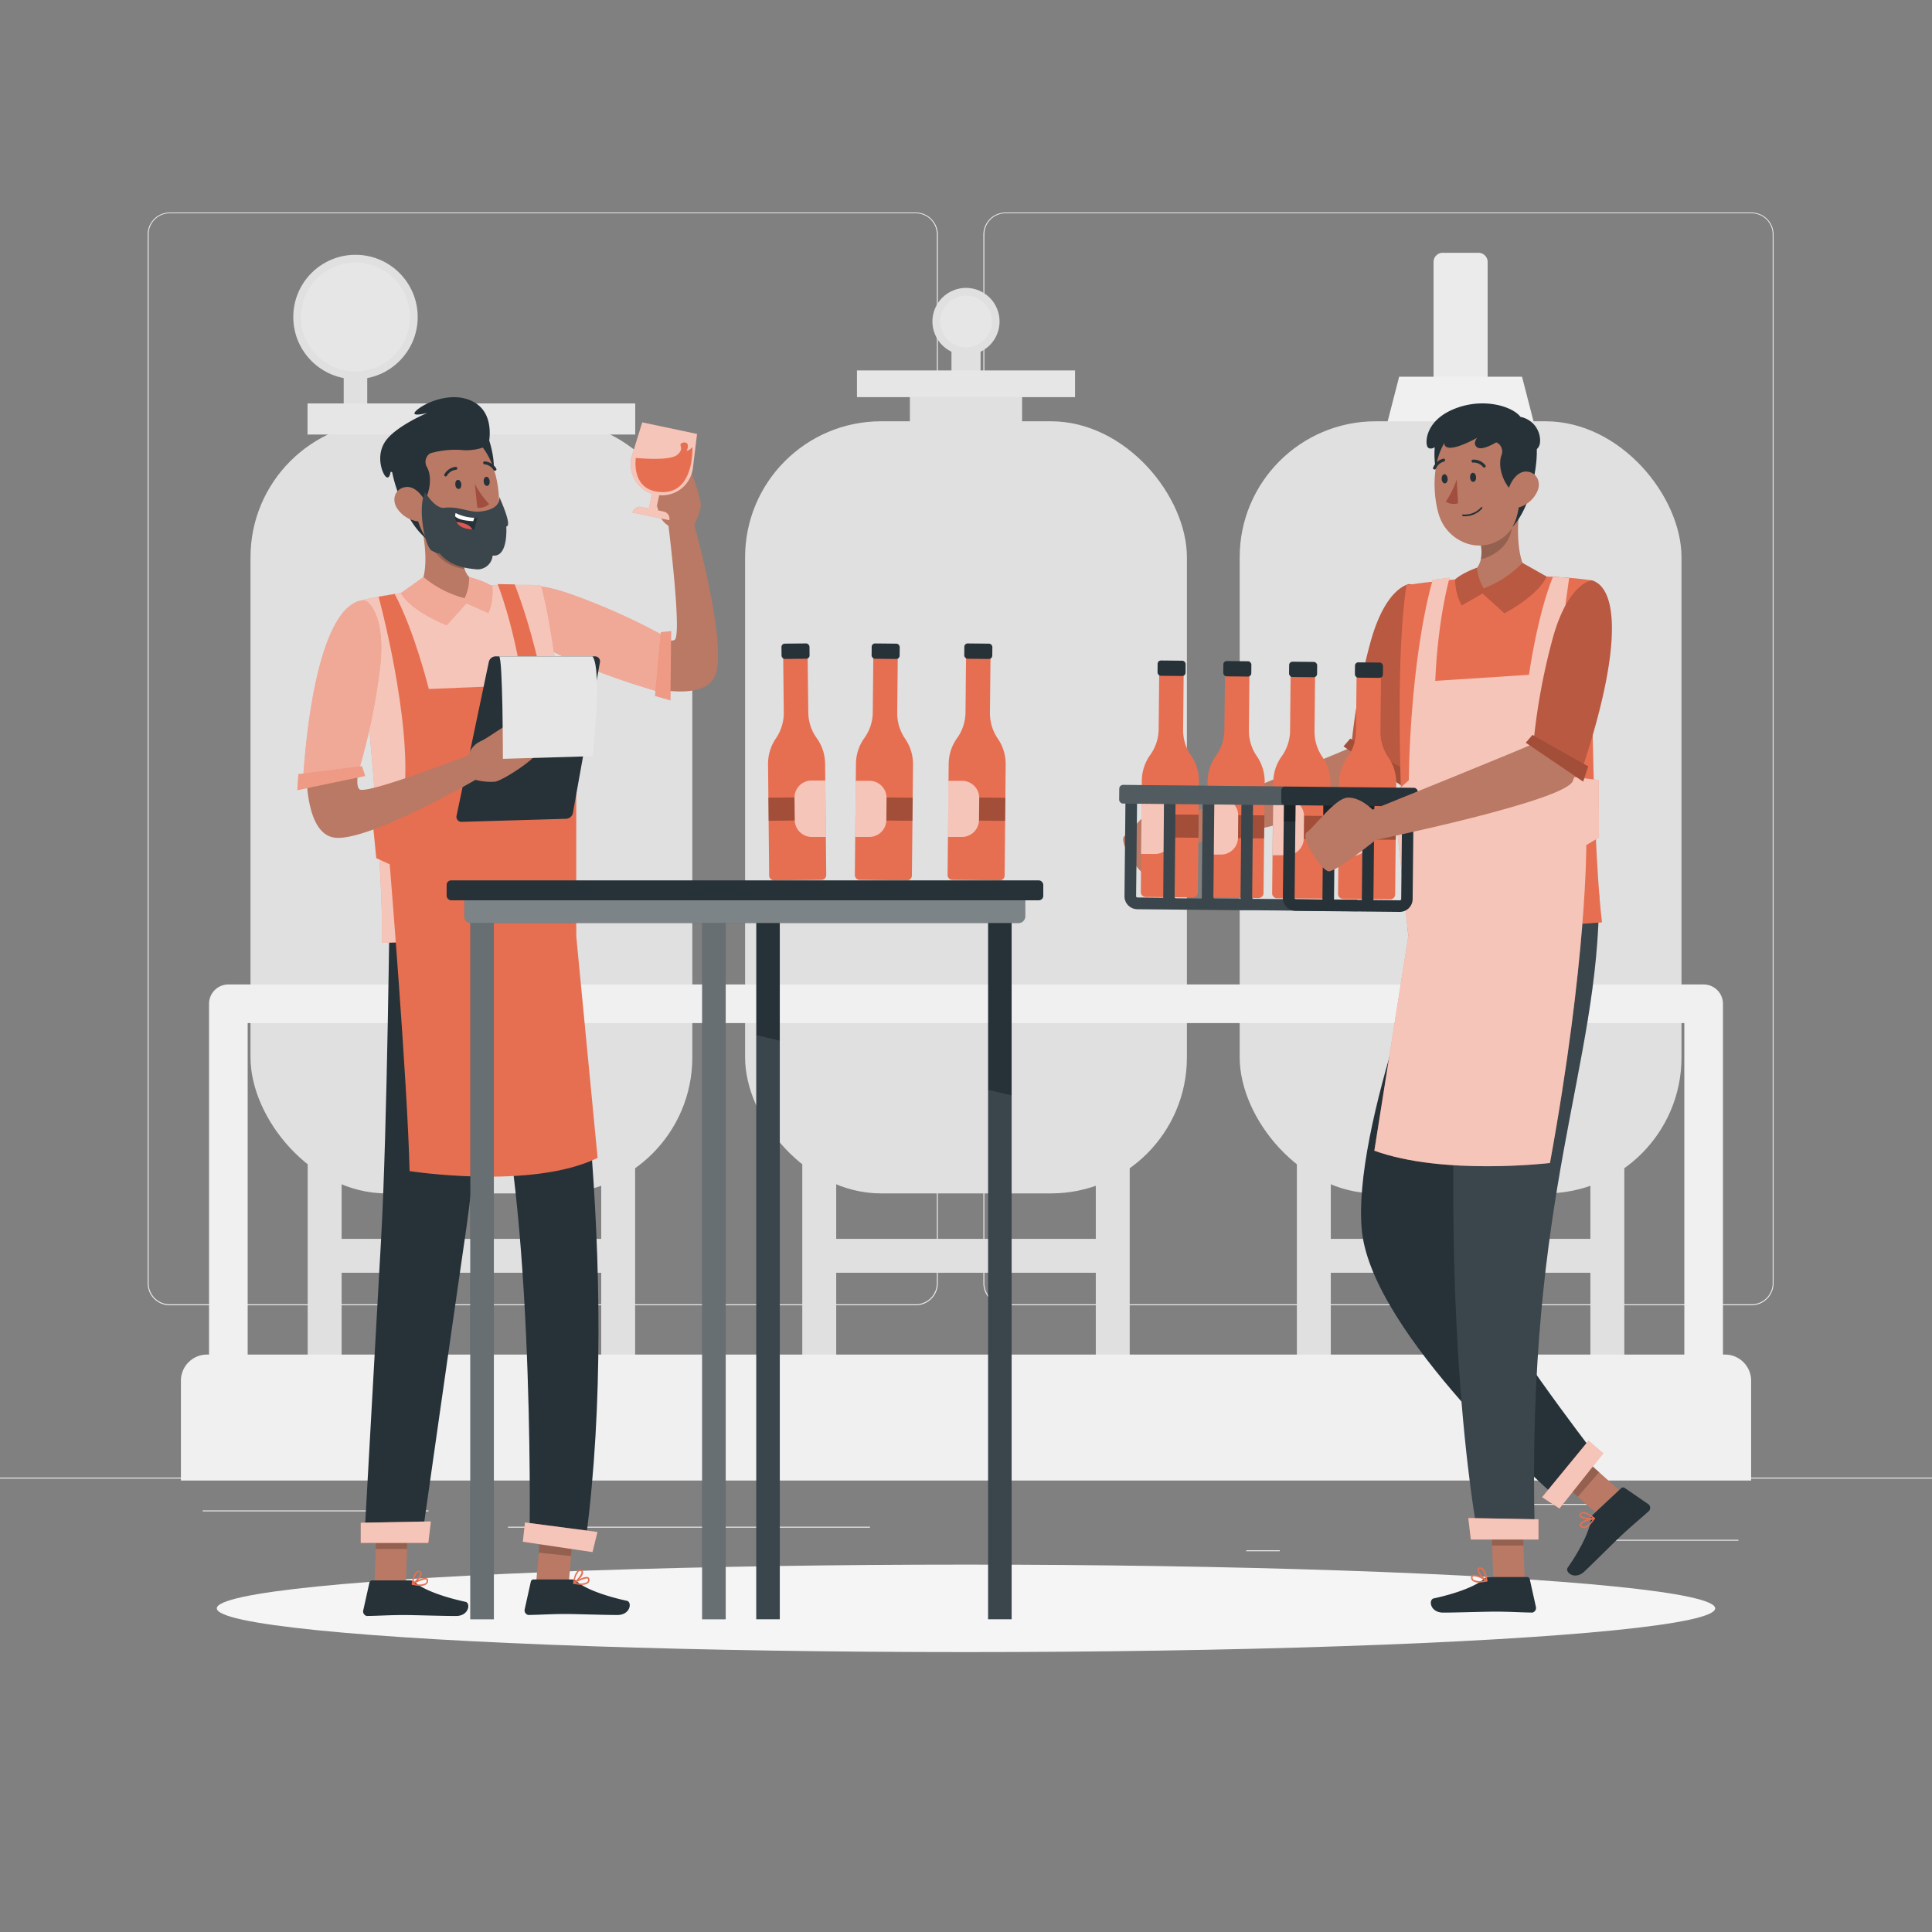 <svg xmlns="http://www.w3.org/2000/svg" viewBox="0 0 500 500"><rect x="0" y="0" width="500" height="500" fill="#808080" stroke="none"/><g id="freepik--background-complete--inject-7"><rect y="382.4" width="500" height="0.25" style="fill:#ebebeb"></rect><rect x="416.78" y="398.49" width="33.12" height="0.25" style="fill:#ebebeb"></rect><rect x="322.53" y="401.21" width="8.69" height="0.25" style="fill:#ebebeb"></rect><rect x="396.59" y="389.21" width="19.19" height="0.25" style="fill:#ebebeb"></rect><rect x="52.46" y="390.89" width="43.19" height="0.25" style="fill:#ebebeb"></rect><rect x="104.56" y="390.89" width="6.33" height="0.25" style="fill:#ebebeb"></rect><rect x="131.47" y="395.11" width="93.68" height="0.25" style="fill:#ebebeb"></rect><path d="M237,337.8H43.91a5.71,5.71,0,0,1-5.7-5.71V60.66A5.71,5.71,0,0,1,43.91,55H237a5.71,5.71,0,0,1,5.71,5.71V332.09A5.71,5.71,0,0,1,237,337.8ZM43.91,55.2a5.46,5.46,0,0,0-5.45,5.46V332.09a5.46,5.46,0,0,0,5.45,5.46H237a5.47,5.47,0,0,0,5.46-5.46V60.66A5.47,5.47,0,0,0,237,55.2Z" style="fill:#ebebeb"></path><path d="M453.31,337.8H260.21a5.72,5.72,0,0,1-5.71-5.71V60.66A5.72,5.72,0,0,1,260.21,55h193.1A5.71,5.71,0,0,1,459,60.66V332.09A5.71,5.71,0,0,1,453.31,337.8ZM260.21,55.2a5.47,5.47,0,0,0-5.46,5.46V332.09a5.47,5.47,0,0,0,5.46,5.46h193.1a5.47,5.47,0,0,0,5.46-5.46V60.66a5.47,5.47,0,0,0-5.46-5.46Z" style="fill:#ebebeb"></path><path d="M373.39,65.42h9.23A2.38,2.38,0,0,1,385,67.8v36.78a0,0,0,0,1,0,0H371a0,0,0,0,1,0,0V67.8A2.38,2.38,0,0,1,373.39,65.42Z" style="fill:#ebebeb"></path><rect x="88.95" y="85.44" width="6.09" height="31.47" style="fill:#e0e0e0"></rect><circle cx="250" cy="83.2" r="8.69" transform="translate(-12.81 102) rotate(-22.5)" style="fill:#e0e0e0"></circle><rect x="235.48" y="101.09" width="29.04" height="12.83" style="fill:#e0e0e0"></rect><rect x="246.24" y="87.39" width="7.53" height="13.7" style="fill:#e0e0e0"></rect><polygon points="398.9 116.9 357.1 116.9 362.1 97.49 393.9 97.49 398.9 116.9" style="fill:#f0f0f0"></polygon><rect x="64.83" y="109.03" width="114.34" height="199.82" rx="35.19" style="fill:#e0e0e0"></rect><rect x="79.63" y="291.65" width="8.78" height="66.71" style="fill:#e0e0e0"></rect><rect x="116.02" y="285.43" width="8.78" height="79.13" transform="translate(445.41 204.59) rotate(90)" style="fill:#e0e0e0"></rect><rect x="155.59" y="291.65" width="8.78" height="66.71" style="fill:#e0e0e0"></rect><rect x="192.83" y="109.03" width="114.34" height="199.82" rx="35.19" style="fill:#e0e0e0"></rect><rect x="207.63" y="291.65" width="8.78" height="66.71" style="fill:#e0e0e0"></rect><rect x="244.02" y="285.43" width="8.78" height="79.13" transform="translate(573.41 76.59) rotate(90)" style="fill:#e0e0e0"></rect><rect x="283.59" y="291.65" width="8.78" height="66.71" style="fill:#e0e0e0"></rect><rect x="320.83" y="109.03" width="114.34" height="199.82" rx="35.19" style="fill:#e0e0e0"></rect><rect x="335.63" y="291.65" width="8.78" height="66.71" style="fill:#e0e0e0"></rect><rect x="372.02" y="285.43" width="8.78" height="79.13" transform="translate(701.41 -51.41) rotate(90)" style="fill:#e0e0e0"></rect><rect x="411.59" y="291.65" width="8.78" height="66.71" style="fill:#e0e0e0"></rect><path d="M53.57,350.56H446.43a6.76,6.76,0,0,1,6.76,6.76v25.84a0,0,0,0,1,0,0H46.82a0,0,0,0,1,0,0V357.31A6.76,6.76,0,0,1,53.57,350.56Z" style="fill:#f0f0f0"></path><path d="M440.9,366.91H59.1a5,5,0,0,1-5-5V259.78a5,5,0,0,1,5-5H440.9a5,5,0,0,1,5,5V361.91A5,5,0,0,1,440.9,366.91Zm-376.8-10H435.9V264.78H64.1Z" style="fill:#f0f0f0"></path><circle cx="92" cy="82.04" r="16.1" style="fill:#e0e0e0"></circle><circle cx="92" cy="82.04" r="14.1" style="fill:#e6e6e6"></circle><circle cx="250" cy="83.2" r="6.69" style="fill:#e6e6e6"></circle><rect x="221.78" y="95.87" width="56.44" height="6.91" style="fill:#e6e6e6"></rect><rect x="79.59" y="104.41" width="84.81" height="8.05" style="fill:#e6e6e6"></rect></g><g id="freepik--Shadow--inject-7"><ellipse id="freepik--path--inject-7" cx="250" cy="416.24" rx="193.89" ry="11.32" style="fill:#f5f5f5"></ellipse></g><g id="freepik--character-2--inject-7"><g id="freepik--group--inject-7"><polygon points="420.37 386.86 414.86 393.22 401.38 381.12 406.89 374.76 420.37 386.86" style="fill:#b97964"></polygon><polygon points="406.89 374.76 401.38 381.12 408.34 387.36 413.84 381 406.89 374.76" style="opacity:0.2;isolation:isolate"></polygon><path d="M412.13,375.5s-26.09-33.82-31-46.74,23-87.3,23-87.3l-31.38-6.32s-23.12,57-20.27,83.6,48.91,67.49,48.91,67.49Z" style="fill:#263238"></path><path d="M412.38,391.86l7.19-6.73a.71.71,0,0,1,.88-.06l6.1,4.18a1.18,1.18,0,0,1,.3,1.66,1.12,1.12,0,0,1-.18.2c-2.36,2.14-4.19,3.58-7.11,6.32-1.8,1.68-7.05,6.95-9.53,9.28s-5.11.18-4.31-1c3.64-5.27,5.78-9.86,6-12.54A1.91,1.91,0,0,1,412.38,391.86Z" style="fill:#263238"></path><path d="M411.39,394.74a2.42,2.42,0,0,1-1.42.76,1.16,1.16,0,0,1-1-.48.57.57,0,0,1-.12-.62c.34-.95,3.35-1.56,3.69-1.62a.15.15,0,0,1,.19.07.2.2,0,0,1,0,.22A10.28,10.28,0,0,1,411.39,394.74Zm-2-.41a.41.41,0,0,0-.14.21s0,.13.06.25a.78.78,0,0,0,.66.33,3.93,3.93,0,0,0,2.21-1.87A8,8,0,0,0,409.36,394.33Z" style="fill:#E76F51"></path><path d="M412.71,393.11l-.07.06c-.92.24-3.32.05-3.79-.69a.64.64,0,0,1,.11-.79,1,1,0,0,1,.76-.38c1.21-.08,2.95,1.48,3,1.56a.19.19,0,0,1,.05.19A.16.16,0,0,1,412.71,393.11Zm-3.44-1.29-.07.06c-.18.17-.1.29-.07.34.29.45,2,.73,3,.62a4.5,4.5,0,0,0-2.43-1.19A.63.63,0,0,0,409.27,391.82Z" style="fill:#E76F51"></path><polygon points="403.59 390.4 414.92 376.12 411.1 372.85 399.09 387.47 403.59 390.4" style="fill:#E76F51"></polygon><polygon points="403.59 390.4 414.92 376.12 411.1 372.85 399.09 387.47 403.59 390.4" style="fill:#fff;opacity:0.6;isolation:isolate"></polygon><polygon points="394.59 409.07 386.48 409.07 385.81 390.29 393.93 390.29 394.59 409.07" style="fill:#b97964"></polygon><path d="M385.36,408.13h9.85a.72.72,0,0,1,.69.56l1.6,7.22a1.21,1.21,0,0,1-.93,1.42,1.1,1.1,0,0,1-.26,0c-3.19-.05-5.51-.24-9.51-.24-2.46,0-9.9.25-13.31.25s-3.84-3.36-2.45-3.67c6.25-1.36,10.95-3.25,12.95-5A2,2,0,0,1,385.36,408.13Z" style="fill:#263238"></path><path d="M382.67,409.56a2.43,2.43,0,0,1-1.55-.42,1.13,1.13,0,0,1-.41-1,.58.58,0,0,1,.33-.53c.9-.47,3.52,1.14,3.81,1.33a.16.16,0,0,1,.09.18.19.19,0,0,1-.14.17A10.22,10.22,0,0,1,382.67,409.56Zm-1.2-1.69a.54.54,0,0,0-.25.06c-.05,0-.11.07-.12.22a.77.77,0,0,0,.25.69,3.91,3.91,0,0,0,2.89.15A7.89,7.89,0,0,0,381.47,407.87Z" style="fill:#E76F51"></path><path d="M384.75,409.27h-.1c-.83-.46-2.45-2.24-2.28-3.1a.61.61,0,0,1,.61-.5,1,1,0,0,1,.82.25c.94.76,1.13,3.09,1.14,3.2a.21.21,0,0,1-.09.18A.17.17,0,0,1,384.75,409.27ZM383.12,406H383c-.25,0-.27.14-.28.19-.11.53.92,1.88,1.76,2.51a4.54,4.54,0,0,0-1-2.54A.67.67,0,0,0,383.12,406Z" style="fill:#E76F51"></path><polygon points="393.93 390.3 385.81 390.3 386.16 399.99 394.28 399.99 393.93 390.3" style="opacity:0.2;isolation:isolate"></polygon><path d="M413.84,231.47c0,45.24-18.87,76.45-16.66,165.09H382.35S370.3,334.82,379.64,230Z" style="fill:#263238"></path><path d="M413.84,231.47c0,45.24-18.87,76.45-16.66,165.09H382.35S370.3,334.82,379.64,230Z" style="fill:#fff;opacity:0.1;isolation:isolate"></path><polygon points="380.65 398.43 398.15 398.43 398.15 393.2 379.99 392.86 380.65 398.43" style="fill:#E76F51"></polygon><polygon points="380.65 398.43 398.15 398.43 398.15 393.2 379.99 392.86 380.65 398.43" style="fill:#fff;opacity:0.6;isolation:isolate"></polygon><path d="M367.9,173.52s-6,24.36-8,29.54-51,15.27-51,15.27-10.23,8.25-12.18,8.12-7.56-8.93-5.67-10.13,7.21-8.69,10.49-8.93S308,210.5,308,210.5s39.56-16,41.65-17.09c1.5-.79,5.54-24.19,5.54-24.19Z" style="fill:#b97964"></path><path d="M364.78,151.14c6.81,2,7.93,17.55-2.54,49l-12.55-6.73a163.72,163.72,0,0,1,5.1-27.6C358.77,151.71,364.78,151.14,364.78,151.14Z" style="fill:#E76F51"></path><path d="M364.78,151.14c6.81,2,7.93,17.55-2.54,49l-12.55-6.73a163.72,163.72,0,0,1,5.1-27.6C358.77,151.71,364.78,151.14,364.78,151.14Z" style="opacity:0.2;isolation:isolate"></path><polygon points="347.71 193.17 349.45 191.14 363.87 199.29 362.56 203.24 347.71 193.17" style="fill:#E76F51"></polygon><polygon points="347.71 193.17 349.45 191.14 363.87 199.29 362.56 203.24 347.71 193.17" style="opacity:0.3;isolation:isolate"></polygon><path d="M388.22,268.38a116.25,116.25,0,0,0-4.8,18.62c-1.21-16.47,3.61-33.93,3.61-33.93Z" style="opacity:0.2;isolation:isolate"></path><path d="M364,151.4s27.09-4.19,47.91-1.22c0,0-.38,62.71,2.69,88.53l-50.15,3.54S359.76,178.62,364,151.4Z" style="fill:#E76F51"></path><path d="M396.17,149.07c-3.55,4-13.32,3.68-13.32,3.68s-6.18-1-5.12-3c3.48-1,5-2.79,5.51-5a10.42,10.42,0,0,0-.07-4.08,21.74,21.74,0,0,0-.54-2.22l11-10.07C392.65,134.36,391.88,145.26,396.17,149.07Z" style="fill:#b97964"></path><path d="M391.44,134.27c.28,7.19-5.38,9.78-8.2,10.48a10.42,10.42,0,0,0-.07-4.08Z" style="opacity:0.2;isolation:isolate"></path><path d="M372.06,111s-3,10.9,2.41,15.86,7.81-15.7,7.81-15.7Z" style="fill:#263238"></path><path d="M390.54,137.67a10.16,10.16,0,0,1-12,2.55,11.31,11.31,0,0,1-5.79-6c-.15-.36-.29-.74-.41-1.12-2.1-7.12-1.63-19.1,6.06-22.7a11,11,0,0,1,15.71,10.18C394,128.64,394.39,133.36,390.54,137.67Z" style="fill:#b97964"></path><path d="M382,123.49c.08.65-.28,1.2-.72,1.22s-.79-.49-.83-1.14.29-1.2.71-1.22S382,122.83,382,123.49Z" style="fill:#263238"></path><path d="M374.64,123.88c.08.64-.28,1.2-.71,1.22s-.8-.5-.83-1.15.28-1.19.71-1.22S374.61,123.26,374.64,123.88Z" style="fill:#263238"></path><path d="M377,124.08a23.84,23.84,0,0,1-2.83,5.75,3.81,3.81,0,0,0,3.17.42Z" style="fill:#a24e3f"></path><path d="M384.19,121a.4.4,0,0,1-.38-.13,3.1,3.1,0,0,0-2.52-1.16.38.38,0,1,1-.1-.75h0a3.78,3.78,0,0,1,3.19,1.41.37.37,0,0,1,0,.54h0Z" style="fill:#263238"></path><path d="M378.59,133.57h0a5.86,5.86,0,0,0,5-2,.22.22,0,0,0,0-.29.2.2,0,0,0-.28,0h0a5.6,5.6,0,0,1-4.69,1.86.2.2,0,0,0-.22.17v0a.19.19,0,0,0,.17.22Z" style="fill:#263238"></path><path d="M371.34,121.5a.45.45,0,0,1-.23,0,.39.39,0,0,1-.21-.5h0a3.8,3.8,0,0,1,2.64-2.3.39.39,0,0,1,.45.31h0a.41.41,0,0,1-.31.45h0a3.07,3.07,0,0,0-2.07,1.85A.38.38,0,0,1,371.34,121.5Z" style="fill:#263238"></path><path d="M387.67,110.91l-.41,3.54a2.65,2.65,0,0,1,1.34,3.32c-1.13,3,.58,7.59,2.88,9.42,0,0,.06-1.29,1.15-1s.82,7-1.28,10.24c0,0,3.19-2.92,5-10,1.65-6.53,1.83-12,.47-14.48Z" style="fill:#263238"></path><path d="M397.93,127a7.63,7.63,0,0,1-4.17,4.09c-2.49,1-4-1.18-3.56-3.68.42-2.22,2.22-5.48,4.84-5.37S398.88,124.7,397.93,127Z" style="fill:#b97964"></path><path d="M387.26,114.45s-3.71,2.32-5,1.3.07-2.48.07-2.48-5.13,2.93-7.44,2.58-.24-3.47-.24-3.47-3.5,4.91-5.1,3.43c-.77-.71-1-6.75,6.65-9.92s15.29-.69,17.3,2a6.26,6.26,0,0,1,5.07,5.87C398.9,120.37,387.26,114.45,387.26,114.45Z" style="fill:#263238"></path><path d="M394,145.67a27.07,27.07,0,0,1-10,6.59,11.92,11.92,0,0,1-1.74-5.35s-3.86,1.37-5.67,3.05a14.65,14.65,0,0,0,1.68,6.75l5.41-3.1,5.66,5.11s8.57-4.36,10.93-9.51Z" style="fill:#E76F51"></path><path d="M394,145.67a27.07,27.07,0,0,1-10,6.59,11.92,11.92,0,0,1-1.74-5.35s-3.86,1.37-5.67,3.05a14.65,14.65,0,0,0,1.68,6.75l5.41-3.1,5.66,5.11s8.57-4.36,10.93-9.51Z" style="opacity:0.2;isolation:isolate"></path><path d="M404.87,200.84c-4.05-18.93,1.25-51.3,1.25-51.3l-4.22-.27c-4.09,10.08-6.2,25.37-6.2,25.37l-24.26,1.57c.69-16.35,3.71-26.69,3.71-26.69l-4.39.55c-6.06,22.05-6.16,51.84-6.16,51.84l-4,3.61,3.88,36.73-8.8,55.55c17.85,6.48,45.45,3.18,45.45,3.18,9.62-52.76,9.4-82.28,9.4-82.28l3.29-1.95-.1-14.89Z" style="fill:#E76F51"></path><g style="opacity:0.6;isolation:isolate"><path d="M404.87,200.84c-4.05-18.93,1.25-51.3,1.25-51.3l-4.22-.27c-4.09,10.08-6.2,25.37-6.2,25.37l-24.26,1.57c.69-16.35,3.71-26.69,3.71-26.69l-4.39.55c-6.06,22.05-6.16,51.84-6.16,51.84l-4,3.61,3.88,36.73-8.8,55.55c17.85,6.48,45.45,3.18,45.45,3.18,9.62-52.76,9.4-82.28,9.4-82.28l3.29-1.95-.1-14.89Z" style="fill:#fff"></path></g><path d="M310.27,202.19,310,231a1.27,1.27,0,0,1-1.28,1.26l-12.23-.12a1.27,1.27,0,0,1-1.25-1.29L295.5,202a11.6,11.6,0,0,1,2.18-6.63,11.62,11.62,0,0,0,2.18-6.65l.16-16.19,6.33.06-.16,16.19a11.57,11.57,0,0,0,2,6.69A11.49,11.49,0,0,1,310.27,202.19Z" style="fill:#E76F51"></path><rect x="299.56" y="170.96" width="7.25" height="3.96" rx="0.86" transform="matrix(1, 0.01, -0.01, 1, 1.75, -3.03)" style="fill:#263238"></rect><path d="M303.43,211l-.06,5.67A4.42,4.42,0,0,1,298.9,221l-3.59,0,.15-14.52,3.59,0A4.44,4.44,0,0,1,303.43,211Z" style="fill:#fff;opacity:0.6;isolation:isolate"></path><rect x="303.4" y="210.83" width="6.76" height="5.97" transform="translate(2.16 -3.06) rotate(0.57)" style="opacity:0.3;isolation:isolate"></rect><path d="M327.3,202.36,327,231.15a1.27,1.27,0,0,1-1.28,1.26l-12.23-.12a1.28,1.28,0,0,1-1.26-1.29l.29-28.78a11.56,11.56,0,0,1,2.18-6.64,11.53,11.53,0,0,0,2.17-6.65l.17-16.19,6.33.06L323.21,189a11.66,11.66,0,0,0,2.05,6.69A11.57,11.57,0,0,1,327.3,202.36Z" style="fill:#E76F51"></path><rect x="316.58" y="171.13" width="7.25" height="3.96" rx="0.86" transform="translate(1.75 -3.2) rotate(0.57)" style="fill:#263238"></rect><path d="M320.45,211.12l-.06,5.67a4.41,4.41,0,0,1-4.46,4.37l-3.59,0,.15-14.52,3.59,0A4.41,4.41,0,0,1,320.45,211.12Z" style="fill:#fff;opacity:0.6;isolation:isolate"></path><rect x="320.42" y="211" width="6.76" height="5.97" transform="translate(2.16 -3.23) rotate(0.57)" style="opacity:0.3;isolation:isolate"></rect><path d="M344.32,202.53,344,231.32a1.28,1.28,0,0,1-1.29,1.26l-12.23-.12a1.27,1.27,0,0,1-1.25-1.29l.29-28.78a11.55,11.55,0,0,1,2.17-6.64,11.54,11.54,0,0,0,2.18-6.65l.16-16.19,6.33.06-.16,16.19a11.57,11.57,0,0,0,2,6.69A11.49,11.49,0,0,1,344.32,202.53Z" style="fill:#E76F51"></path><rect x="333.61" y="171.3" width="7.25" height="3.96" rx="0.86" transform="translate(1.75 -3.37) rotate(0.57)" style="fill:#263238"></rect><path d="M337.48,211.29l-.06,5.67a4.42,4.42,0,0,1-4.46,4.38l-3.59,0,.14-14.52,3.59,0A4.42,4.42,0,0,1,337.48,211.29Z" style="fill:#fff;opacity:0.6;isolation:isolate"></path><rect x="337.45" y="211.17" width="6.76" height="5.97" transform="translate(2.17 -3.41) rotate(0.57)" style="opacity:0.3;isolation:isolate"></rect><path d="M361.35,202.7l-.29,28.79a1.27,1.27,0,0,1-1.28,1.26l-12.23-.12a1.28,1.28,0,0,1-1.26-1.28l.29-28.79a11.63,11.63,0,0,1,2.18-6.64,11.53,11.53,0,0,0,2.17-6.65l.17-16.19,6.33.06-.17,16.19a11.66,11.66,0,0,0,2.05,6.69A11.57,11.57,0,0,1,361.35,202.7Z" style="fill:#E76F51"></path><rect x="350.64" y="171.47" width="7.25" height="3.96" rx="0.86" transform="translate(1.76 -3.54) rotate(0.57)" style="fill:#263238"></rect><path d="M354.5,211.46l-.05,5.67a4.44,4.44,0,0,1-4.47,4.38l-3.59,0,.15-14.52,3.59,0A4.41,4.41,0,0,1,354.5,211.46Z" style="fill:#fff;opacity:0.6;isolation:isolate"></path><rect x="354.47" y="211.34" width="6.76" height="5.97" transform="matrix(1, 0.01, -0.01, 1, 2.17, -3.58)" style="opacity:0.3;isolation:isolate"></rect><path d="M341.29,232.78l-10-.1-6.9-.06a.35.35,0,0,1-.34-.35l.25-25.68-3,0-.25,25.68c0,.11,0,.23,0,.34l-6.69-.06a.35.35,0,0,1-.34-.35l.25-25.68-3,0-.25,25.68c0,.11,0,.23,0,.34l-6.69-.07a.34.34,0,0,1-.34-.34l.25-25.68-3,0L301.05,232c0,.11,0,.23,0,.34l-6.69-.07a.34.34,0,0,1-.34-.34l.26-25.68-3,0-.26,25.67a3.34,3.34,0,0,0,3.31,3.38l10,.1,10,.1,6.9.07,3.1,0,6.9.06,10,.1,10,.1,0-3Z" style="fill:#263238"></path><path d="M341.29,232.78l-10-.1-6.9-.06a.35.35,0,0,1-.34-.35l.25-25.68-3,0-.25,25.68c0,.11,0,.23,0,.34l-6.69-.06a.35.35,0,0,1-.34-.35l.25-25.68-3,0-.25,25.68c0,.11,0,.23,0,.34l-6.69-.07a.34.34,0,0,1-.34-.34l.25-25.68-3,0L301.05,232c0,.11,0,.23,0,.34l-6.69-.07a.34.34,0,0,1-.34-.34l.26-25.68-3,0-.26,25.67a3.34,3.34,0,0,0,3.31,3.38l10,.1,10,.1,6.9.07,3.1,0,6.9.06,10,.1,10,.1,0-3Z" style="fill:#fff;opacity:0.1;isolation:isolate"></path><path d="M332.32,205.17,332,232.35a3.36,3.36,0,0,0,3.32,3.38l26.9.27a3.35,3.35,0,0,0,3.37-3.32l.28-27.18Zm9.92,27.63-6.85-.07a.35.35,0,0,1-.35-.35l.25-24.18,7.2.07Zm10.2.1-7.2-.07.25-24.53,7.2.07Zm10.19-.25a.35.35,0,0,1-.34.35l-6.85-.07.25-24.53,7.19.07Z" style="fill:#263238"></path><polygon points="365.9 205.5 365.83 212.93 362.83 212.9 362.88 208.47 355.69 208.4 355.64 212.83 352.64 212.8 352.69 208.37 345.49 208.3 345.44 212.73 342.44 212.7 342.49 208.27 335.29 208.2 335.24 212.63 332.24 212.6 332.32 205.17 365.9 205.5" style="opacity:0.3;isolation:isolate"></polygon><rect x="289.63" y="203.53" width="77.26" height="4.83" rx="0.99" transform="translate(2.08 -3.28) rotate(0.57)" style="fill:#263238"></rect><path d="M332.59,208.4l-42-.42a1,1,0,0,1-1-1l0-2.85a1,1,0,0,1,1-1l42,.42a1,1,0,0,0-1,1l0,2.85A1,1,0,0,0,332.59,208.4Z" style="fill:#fff;opacity:0.2;isolation:isolate"></path><path d="M415.06,172.56s-6,24.36-8,29.55-51,15.26-51,15.26-10.23,8.25-12.18,8.12-7.56-8.92-5.67-10.13,7.21-8.69,10.49-8.93,6.53,3.11,6.53,3.11,39.56-16,41.65-17.09c1.5-.79,5.54-24.18,5.54-24.18Z" style="fill:#b97964"></path><path d="M411.94,150.18c6.81,2,7.93,17.55-2.54,49l-12.55-6.74a163.72,163.72,0,0,1,5.1-27.6C405.93,150.76,411.94,150.18,411.94,150.18Z" style="fill:#E76F51"></path><path d="M411.94,150.18c6.81,2,7.93,17.55-2.54,49l-12.55-6.74a163.72,163.72,0,0,1,5.1-27.6C405.93,150.76,411.94,150.18,411.94,150.18Z" style="opacity:0.2;isolation:isolate"></path><polygon points="394.87 192.22 396.61 190.19 411.03 198.33 409.72 202.28 394.87 192.22" style="fill:#E76F51"></polygon><polygon points="394.87 192.22 396.61 190.19 411.03 198.33 409.72 202.28 394.87 192.22" style="opacity:0.3;isolation:isolate"></polygon></g></g><g id="freepik--character-1--inject-7"><g id="freepik--group--inject-7"><polygon points="138.67 410.56 147.04 411.45 148.61 393.4 140.24 392.51 138.67 410.56" style="fill:#b97964"></polygon><polygon points="96.92 409.95 105.03 409.95 105.69 391.17 97.58 391.17 96.92 409.95" style="fill:#b97964"></polygon><path d="M106.15,409H96.3a.73.73,0,0,0-.69.56L94,416.79a1.2,1.2,0,0,0,.92,1.42.82.82,0,0,0,.27,0c3.18-.05,5.5-.24,9.51-.24,2.46,0,9.9.25,13.3.25s3.85-3.36,2.46-3.67c-6.26-1.36-11-3.25-13-5A2,2,0,0,0,106.15,409Z" style="fill:#263238"></path><path d="M106.71,410.14a.2.2,0,0,1-.15-.17.18.18,0,0,1,.09-.18c.29-.19,2.91-1.8,3.81-1.33a.55.55,0,0,1,.33.53,1.15,1.15,0,0,1-.4,1,2.41,2.41,0,0,1-1.56.42A9.43,9.43,0,0,1,106.71,410.14Zm.55-.27a4,4,0,0,0,2.89-.14.81.81,0,0,0,.26-.7c0-.15-.07-.22-.12-.22a.45.45,0,0,0-.25-.05A7.81,7.81,0,0,0,107.26,409.87Z" style="fill:#E76F51"></path><path d="M106.65,410.18a.24.24,0,0,1-.09-.18c0-.11.21-2.44,1.15-3.2a1,1,0,0,1,.81-.25.63.63,0,0,1,.62.5c.17.86-1.45,2.64-2.29,3.1h-.09A.2.2,0,0,1,106.65,410.18ZM108,407a4.62,4.62,0,0,0-1,2.54c.84-.63,1.87-2,1.77-2.51,0-.05,0-.19-.28-.19h-.09A.7.7,0,0,0,108,407Z" style="fill:#E76F51"></path><path d="M147.92,408.76h-9.85a.71.71,0,0,0-.69.55l-1.6,7.22a1.21,1.21,0,0,0,.92,1.42,1.24,1.24,0,0,0,.27,0c3.19-.05,5.51-.25,9.51-.25,2.46,0,9.9.26,13.3.26s3.85-3.37,2.46-3.67c-6.25-1.37-11-3.25-13-5.05A1.94,1.94,0,0,0,147.92,408.76Z" style="fill:#263238"></path><path d="M148.48,409.88a.2.2,0,0,1-.15-.17.17.17,0,0,1,.1-.18c.29-.19,2.91-1.8,3.8-1.33a.57.57,0,0,1,.33.54,1.1,1.1,0,0,1-.4,1,2.47,2.47,0,0,1-1.56.41A9.51,9.51,0,0,1,148.48,409.88Zm.56-.27a3.93,3.93,0,0,0,2.88-.14.8.8,0,0,0,.26-.69c0-.16-.07-.23-.12-.23a.43.43,0,0,0-.25-.05A7.87,7.87,0,0,0,149,409.61Z" style="fill:#E76F51"></path><path d="M148.43,409.92a.21.21,0,0,1-.1-.17c0-.12.21-2.45,1.15-3.21a1,1,0,0,1,.81-.25.63.63,0,0,1,.62.51c.17.85-1.45,2.64-2.29,3.09h-.09A.19.19,0,0,1,148.43,409.92Zm1.3-3.16a4.54,4.54,0,0,0-1,2.54c.83-.63,1.86-2,1.76-2.5,0-.06,0-.2-.28-.2h-.09A.67.67,0,0,0,149.73,406.76Z" style="fill:#E76F51"></path><polygon points="140.24 392.51 148.61 393.4 147.79 402.71 139.42 401.82 140.24 392.51" style="opacity:0.2;isolation:isolate"></polygon><polygon points="97.58 391.18 105.69 391.18 105.34 400.87 97.23 400.87 97.58 391.18" style="opacity:0.2;isolation:isolate"></polygon><path d="M100.93,226.42h43c4.09,22.35,16.9,101.42,7.71,171.87l-14.57-1.81s1.35-93.53-11.51-128.1c-1.48,18.5-3.24,38.19-4.76,48.67-3.75,25.78-11.76,82.14-11.76,82.14H94.24s3-53.94,4.43-79.29C100.2,292.39,100.87,232.07,100.93,226.42Z" style="fill:#263238"></path><polygon points="153.34 401.68 135.31 399 135.86 394.01 154.62 396.47 153.34 401.68" style="fill:#E76F51"></polygon><polygon points="153.34 401.68 135.31 399 135.86 394.01 154.62 396.47 153.34 401.68" style="fill:#fff;opacity:0.6;isolation:isolate"></polygon><polygon points="110.85 399.31 93.36 399.31 93.36 394.08 111.51 393.74 110.85 399.31" style="fill:#E76F51"></polygon><polygon points="110.85 399.31 93.36 399.31 93.36 394.08 111.51 393.74 110.85 399.31" style="fill:#fff;opacity:0.6;isolation:isolate"></polygon><path d="M165.4,162.22s7.26,4.55,9.2,3.37S173,136.06,173,136.06a5.93,5.93,0,0,1-2.73-4.09c-.53-2.94-4.68-11.79-2.36-12.29s7.4-1.66,8.85-1,4.84,10.32,4.6,12.42a15.3,15.3,0,0,1-1.7,4.69s8.47,30,5.57,38.67-22.51,2.11-22.51,2.11Z" style="fill:#b97964"></path><path d="M129.41,153.44c-2.24,6.73,9.92,16.5,41.74,25.8l1.61-14.15a163.56,163.56,0,0,0-25.6-11.52C133.31,148.83,129.41,153.44,129.41,153.44Z" style="fill:#E76F51"></path><path d="M129.41,153.44c-2.24,6.73,9.92,16.5,41.74,25.8l1.61-14.15a163.56,163.56,0,0,0-25.6-11.52C133.31,148.83,129.41,153.44,129.41,153.44Z" style="fill:#fff;opacity:0.4;isolation:isolate"></path><polygon points="173.69 163.33 171.03 163.6 169.52 180.1 173.51 181.26 173.69 163.33" style="fill:#E76F51"></polygon><polygon points="173.69 163.33 171.03 163.6 169.52 180.1 173.51 181.26 173.69 163.33" style="fill:#fff;opacity:0.3;isolation:isolate"></polygon><path d="M139.25,151.41c-4.56-.1-28.61-.36-47,4.28,0,0,7,62.33,6.62,88.33l50.25-1.75s-2-63.07-8.91-90.11A1,1,0,0,0,139.25,151.41Z" style="fill:#E76F51"></path><path d="M139.25,151.41c-4.56-.1-28.61-.36-47,4.28,0,0,7,62.33,6.62,88.33l50.25-1.75s-2-63.07-8.91-90.11A1,1,0,0,0,139.25,151.41Z" style="fill:#fff;opacity:0.6;isolation:isolate"></path><path d="M125.59,268.38A115.13,115.13,0,0,1,130.4,287c1.2-16.47-3.61-33.93-3.61-33.93Z" style="opacity:0.2;isolation:isolate"></path><path d="M107.83,152.93c4,3.59,13.63,2.27,13.63,2.27s6-1.66,4.77-3.55c-3.56-.58-5.28-2.24-6-4.37a10.26,10.26,0,0,1-.36-4.06,19.32,19.32,0,0,1,.3-2.27l-12-8.86C109.78,137.94,111.7,148.69,107.83,152.93Z" style="fill:#b97964"></path><path d="M111,137.72c.47,7.18,6.37,9.16,9.26,9.56a10.26,10.26,0,0,1-.36-4.06Z" style="opacity:0.2;isolation:isolate"></path><path d="M125.69,111.52s4.68,10.29.14,16-10.2-14.26-10.2-14.26Z" style="fill:#263238"></path><path d="M111.68,140.79a10.14,10.14,0,0,0,12.28.61,11.57,11.57,0,0,0,5-8c.95-7.36-1.41-19.11-9.58-21.45a11,11,0,0,0-13.9,12.54C106.8,132.43,107.2,137.15,111.68,140.79Z" style="fill:#b97964"></path><path d="M117.84,125.45c0,.64.46,1.13.9,1.09s.71-.62.64-1.27-.47-1.13-.9-1.09S117.77,124.79,117.84,125.45Z" style="fill:#263238"></path><path d="M125.19,124.66c0,.65.48,1.14.9,1.09s.71-.61.64-1.26-.47-1.14-.9-1.09S125.13,124,125.19,124.66Z" style="fill:#263238"></path><path d="M122.89,125.23a23.6,23.6,0,0,0,3.7,5.23,3.8,3.8,0,0,1-3.06.92Z" style="fill:#a24e3f"></path><path d="M115.3,123.31a.42.42,0,0,0,.36-.19,3.09,3.09,0,0,1,2.31-1.54.38.38,0,0,0,0-.76h0a3.81,3.81,0,0,0-2.94,1.9.39.39,0,0,0,.12.53h0A.49.49,0,0,0,115.3,123.31Z" style="fill:#263238"></path><path d="M128.08,121.79a.41.41,0,0,0,.22,0,.39.39,0,0,0,.13-.53h0a3.77,3.77,0,0,0-3-1.85.38.38,0,0,0-.39.37h0a.4.4,0,0,0,.38.39h0a3.07,3.07,0,0,1,2.33,1.5A.4.4,0,0,0,128.08,121.79Z" style="fill:#263238"></path><path d="M110.27,113.92l1,3.43a2.65,2.65,0,0,0-.8,3.49c1.59,2.77.63,7.59-1.34,9.76,0,0-.27-1.26-1.3-.79s.3,7.06,2.89,9.9c0,0-3.62-2.37-6.49-9.06-2.66-6.19-3.7-11.53-2.77-14.23Z" style="fill:#263238"></path><path d="M102.69,131.43a7.67,7.67,0,0,0,4.77,3.38c2.61.57,3.78-1.81,2.93-4.2-.77-2.12-3-5.06-5.62-4.53S101.39,129.31,102.69,131.43Z" style="fill:#b97964"></path><path d="M111.24,117.35a23.29,23.29,0,0,1,8.15-.9,13.36,13.36,0,0,0,7-1.19s2-7.78-3.52-11.07-12.87,0-15.06,2,2.83.66,2.83.66-7.84,3.25-10.72,7.1-.94,8.77,0,9.47,1.16-1.33,1.16-1.33a9.46,9.46,0,0,0,5.07,0C109.2,121.33,107.36,118.91,111.24,117.35Z" style="fill:#263238"></path><path d="M110,127.35s2.54,4.38,5,4.07c3.39-.44,6.34,1.13,8.76,1,2.94-.17,5.75-1.27,5.45-3.81,0,0,3.52,7.63,1.81,7.63,0,0,.6,8.07-3.53,7.53a3.9,3.9,0,0,1-4.54,3.52c-4.26-.34-7.21-1.71-9.21-4.1,0,0-.21.29-2-.68S108,131.52,110,127.35Z" style="fill:#263238"></path><path d="M110,127.35s2.54,4.38,5,4.07c3.39-.44,6.34,1.13,8.76,1,2.94-.17,5.75-1.27,5.45-3.81,0,0,3.52,7.63,1.81,7.63,0,0,.6,8.07-3.53,7.53a3.9,3.9,0,0,1-4.54,3.52c-4.26-.34-7.21-1.71-9.21-4.1,0,0-.21.29-2-.68S108,131.52,110,127.35Z" style="fill:#fff;opacity:0.1;isolation:isolate"></path><path d="M123.6,134a21.15,21.15,0,0,0-.83,3,5,5,0,0,1-.55,0c-2.5-.11-3.61-1-4.1-1.92a3.19,3.19,0,0,1-.32-1.49,2.84,2.84,0,0,1,.11-.87,11.73,11.73,0,0,0,4.84,1.24C123.27,134,123.6,134,123.6,134Z" style="fill:#263238"></path><path d="M122.75,134l-.27.88c-2.35-.11-4-.51-4.68-1.25a2.84,2.84,0,0,1,.11-.87A11.73,11.73,0,0,0,122.75,134Z" style="fill:#fff"></path><path d="M122.22,137c-2.5-.11-3.61-1-4.1-1.92a8,8,0,0,1,2.74.67A3,3,0,0,1,122.22,137Z" style="fill:#de5753"></path><path d="M109.6,149.33a27.13,27.13,0,0,0,10.64,5.49,11.91,11.91,0,0,0,1.17-5.49s4,1,6,2.43a14.69,14.69,0,0,1-1,6.89l-5.71-2.51-5.09,5.67s-9-3.43-11.87-8.31Z" style="fill:#E76F51"></path><path d="M109.6,149.33a27.13,27.13,0,0,0,10.64,5.49,11.91,11.91,0,0,0,1.17-5.49s4,1,6,2.43a14.69,14.69,0,0,1-1,6.89l-5.71-2.51-5.09,5.67s-9-3.43-11.87-8.31Z" style="fill:#fff;opacity:0.4;isolation:isolate"></path><path d="M104.61,205.33c2-19.25-6.63-50.89-6.63-50.89l4.17-.71c5.12,9.6,8.83,24.58,8.83,24.58l24.3-1c-2.41-16.18-6.5-26.15-6.5-26.15l4.42.08c8.34,21.3,11.57,50.91,11.57,50.91l4.36,3.17v36.94l5.53,57.4C137.58,308,106,303.08,106,303.08c-.53-23-5.14-79.39-5.14-79.39l-3.48-1.6-1.47-14.82Z" style="fill:#E76F51"></path><path d="M179.32,121.14l1.07-8.83-14.18-3-2.62,8.5a8.06,8.06,0,0,0,5.15,10l-.81,3.81-2-.43a1.88,1.88,0,0,0-2.23,1.44l9.52,2a1.88,1.88,0,0,0-1.44-2.23l-2-.43.81-3.81A8.07,8.07,0,0,0,179.32,121.14Z" style="fill:#E76F51"></path><path d="M179.32,121.14l1.07-8.83-14.18-3-2.62,8.5a8.06,8.06,0,0,0,5.15,10l-.81,3.81-2-.43a1.88,1.88,0,0,0-2.23,1.44l9.52,2a1.88,1.88,0,0,0-1.44-2.23l-2-.43.81-3.81A8.07,8.07,0,0,0,179.32,121.14Z" style="fill:#fff;opacity:0.6;isolation:isolate"></path><path d="M164.55,118.51s8.6.91,10.68-.77.2-2.58,1.19-3.07,2.21,0,1.28,2c0,0,.58,0,1.49-.95,0,0,.63,12.63-8.71,11.59C163.23,126.54,164.55,118.51,164.55,118.51Z" style="fill:#E76F51"></path><path d="M118.15,211.14l8.35-39.81a1.84,1.84,0,0,1,1.81-1.47H154a1.29,1.29,0,0,1,1.27,1.51l-7,39a1.86,1.86,0,0,1-1.77,1.53l-27.13.8A1.29,1.29,0,0,1,118.15,211.14Z" style="fill:#263238"></path><path d="M94,194.5s-2.61,8.16-1,9.75,28.23-8.82,28.23-8.82a5.93,5.93,0,0,1,3.29-3.66c2.71-1.24,10.27-7.45,11.32-5.33s3.44,6.76,3.12,8.35-8.8,7.23-10.9,7.52a15.49,15.49,0,0,1-5-.49s-27,15.62-36.1,15-7.6-21.3-7.6-21.3Z" style="fill:#b97964"></path><path d="M94.68,155.46c-7.06-.75-14,13.22-16.26,46.3l14.17-1.46a164,164,0,0,0,5.76-27.47C100,158.28,94.68,155.46,94.68,155.46Z" style="fill:#E76F51"></path><path d="M94.68,155.46c-7.06-.75-14,13.22-16.26,46.3l14.17-1.46a164,164,0,0,0,5.76-27.47C100,158.28,94.68,155.46,94.68,155.46Z" style="fill:#fff;opacity:0.4;isolation:isolate"></path><polygon points="94.5 200.83 93.67 198.29 77.23 200.35 76.95 204.5 94.5 200.83" style="fill:#E76F51"></polygon><polygon points="94.5 200.83 93.67 198.29 77.23 200.35 76.95 204.5 94.5 200.83" style="fill:#fff;opacity:0.3;isolation:isolate"></polygon><path d="M129.15,169.86c1,0,1,26.52,1,26.52l23.18-.68s2.61-22.41,0-25.84Z" style="fill:#fff"></path><path d="M129.15,169.86c1,0,1,26.52,1,26.52l23.18-.68s2.61-22.41,0-25.84Z" style="opacity:0.1;isolation:isolate"></path></g></g><g id="freepik--Table--inject-7"><path d="M198.77,197.8l.29,28.78a1.27,1.27,0,0,0,1.28,1.26l12.23-.12a1.27,1.27,0,0,0,1.26-1.28l-.29-28.79a11.58,11.58,0,0,0-2.18-6.64,11.53,11.53,0,0,1-2.17-6.65L209,168.17l-6.33.06.17,16.19a11.66,11.66,0,0,1-2.05,6.69A11.6,11.6,0,0,0,198.77,197.8Z" style="fill:#E76F51"></path><rect x="202.23" y="166.57" width="7.25" height="3.96" rx="0.86" transform="translate(413.4 335.02) rotate(179.43)" style="fill:#263238"></rect><path d="M205.62,206.55l.06,5.67a4.42,4.42,0,0,0,4.46,4.38l3.59,0L213.58,202l-3.59,0A4.41,4.41,0,0,0,205.62,206.55Z" style="fill:#fff;opacity:0.6;isolation:isolate"></path><rect x="198.89" y="206.43" width="6.76" height="5.97" transform="matrix(-1, 0.01, -0.01, -1, 406.62, 416.79)" style="opacity:0.3;isolation:isolate"></rect><path d="M236.29,197.8,236,226.58a1.27,1.27,0,0,1-1.28,1.26l-12.23-.12a1.27,1.27,0,0,1-1.26-1.28l.29-28.79a11.57,11.57,0,0,1,2.17-6.64,11.54,11.54,0,0,0,2.18-6.65l.16-16.19,6.33.06-.16,16.19a11.65,11.65,0,0,0,2,6.69A11.61,11.61,0,0,1,236.29,197.8Z" style="fill:#E76F51"></path><rect x="225.57" y="166.57" width="7.25" height="3.96" rx="0.86" transform="translate(1.7 -2.29) rotate(0.57)" style="fill:#263238"></rect><path d="M229.44,206.55l-.06,5.67a4.42,4.42,0,0,1-4.46,4.38l-3.59,0,.14-14.52,3.59,0A4.42,4.42,0,0,1,229.44,206.55Z" style="fill:#fff;opacity:0.6;isolation:isolate"></path><rect x="229.41" y="206.43" width="6.76" height="5.97" transform="translate(2.11 -2.32) rotate(0.57)" style="opacity:0.3;isolation:isolate"></rect><path d="M260.27,197.8,260,226.58a1.27,1.27,0,0,1-1.28,1.26l-12.23-.12a1.27,1.27,0,0,1-1.26-1.28l.29-28.79a11.58,11.58,0,0,1,2.18-6.64,11.53,11.53,0,0,0,2.17-6.65l.16-16.19,6.33.06-.16,16.19a11.65,11.65,0,0,0,2,6.69A11.53,11.53,0,0,1,260.27,197.8Z" style="fill:#E76F51"></path><rect x="249.55" y="166.57" width="7.25" height="3.96" rx="0.86" transform="translate(1.7 -2.53) rotate(0.57)" style="fill:#263238"></rect><path d="M253.42,206.55l-.06,5.67a4.42,4.42,0,0,1-4.46,4.38l-3.59,0,.14-14.52,3.59,0A4.42,4.42,0,0,1,253.42,206.55Z" style="fill:#fff;opacity:0.6;isolation:isolate"></path><rect x="253.39" y="206.43" width="6.76" height="5.97" transform="matrix(1, 0.01, -0.01, 1, 2.11, -2.56)" style="opacity:0.3;isolation:isolate"></rect><rect x="121.72" y="235.14" width="6.09" height="183.92" style="fill:#263238"></rect><rect x="181.72" y="235.14" width="6.09" height="183.92" style="fill:#263238"></rect><rect x="195.72" y="235.14" width="6.09" height="183.92" style="fill:#263238"></rect><rect x="255.72" y="235.14" width="6.09" height="183.92" style="fill:#263238"></rect><rect x="121.72" y="235.14" width="6.09" height="183.92" style="fill:#fff;opacity:0.3;isolation:isolate"></rect><rect x="181.72" y="235.14" width="6.09" height="183.92" style="fill:#fff;opacity:0.3;isolation:isolate"></rect><polygon points="201.81 269.32 201.81 419.06 195.72 419.06 195.72 267.88 201.81 269.32" style="fill:#fff;opacity:0.1;isolation:isolate"></polygon><polygon points="261.81 283.49 261.81 419.06 255.72 419.06 255.72 282.05 261.81 283.49" style="fill:#fff;opacity:0.1;isolation:isolate"></polygon><path d="M120.17,230.79H265.33a0,0,0,0,1,0,0v6.35a1.74,1.74,0,0,1-1.74,1.74H121.91a1.74,1.74,0,0,1-1.74-1.74v-6.35A0,0,0,0,1,120.17,230.79Z" style="fill:#263238"></path><path d="M120.17,230.79H265.33a0,0,0,0,1,0,0v6.35a1.74,1.74,0,0,1-1.74,1.74H121.91a1.74,1.74,0,0,1-1.74-1.74v-6.35A0,0,0,0,1,120.17,230.79Z" style="fill:#fff;opacity:0.4;isolation:isolate"></path><rect x="115.59" y="227.84" width="154.41" height="5.16" rx="1.15" style="fill:#263238"></rect></g></svg>